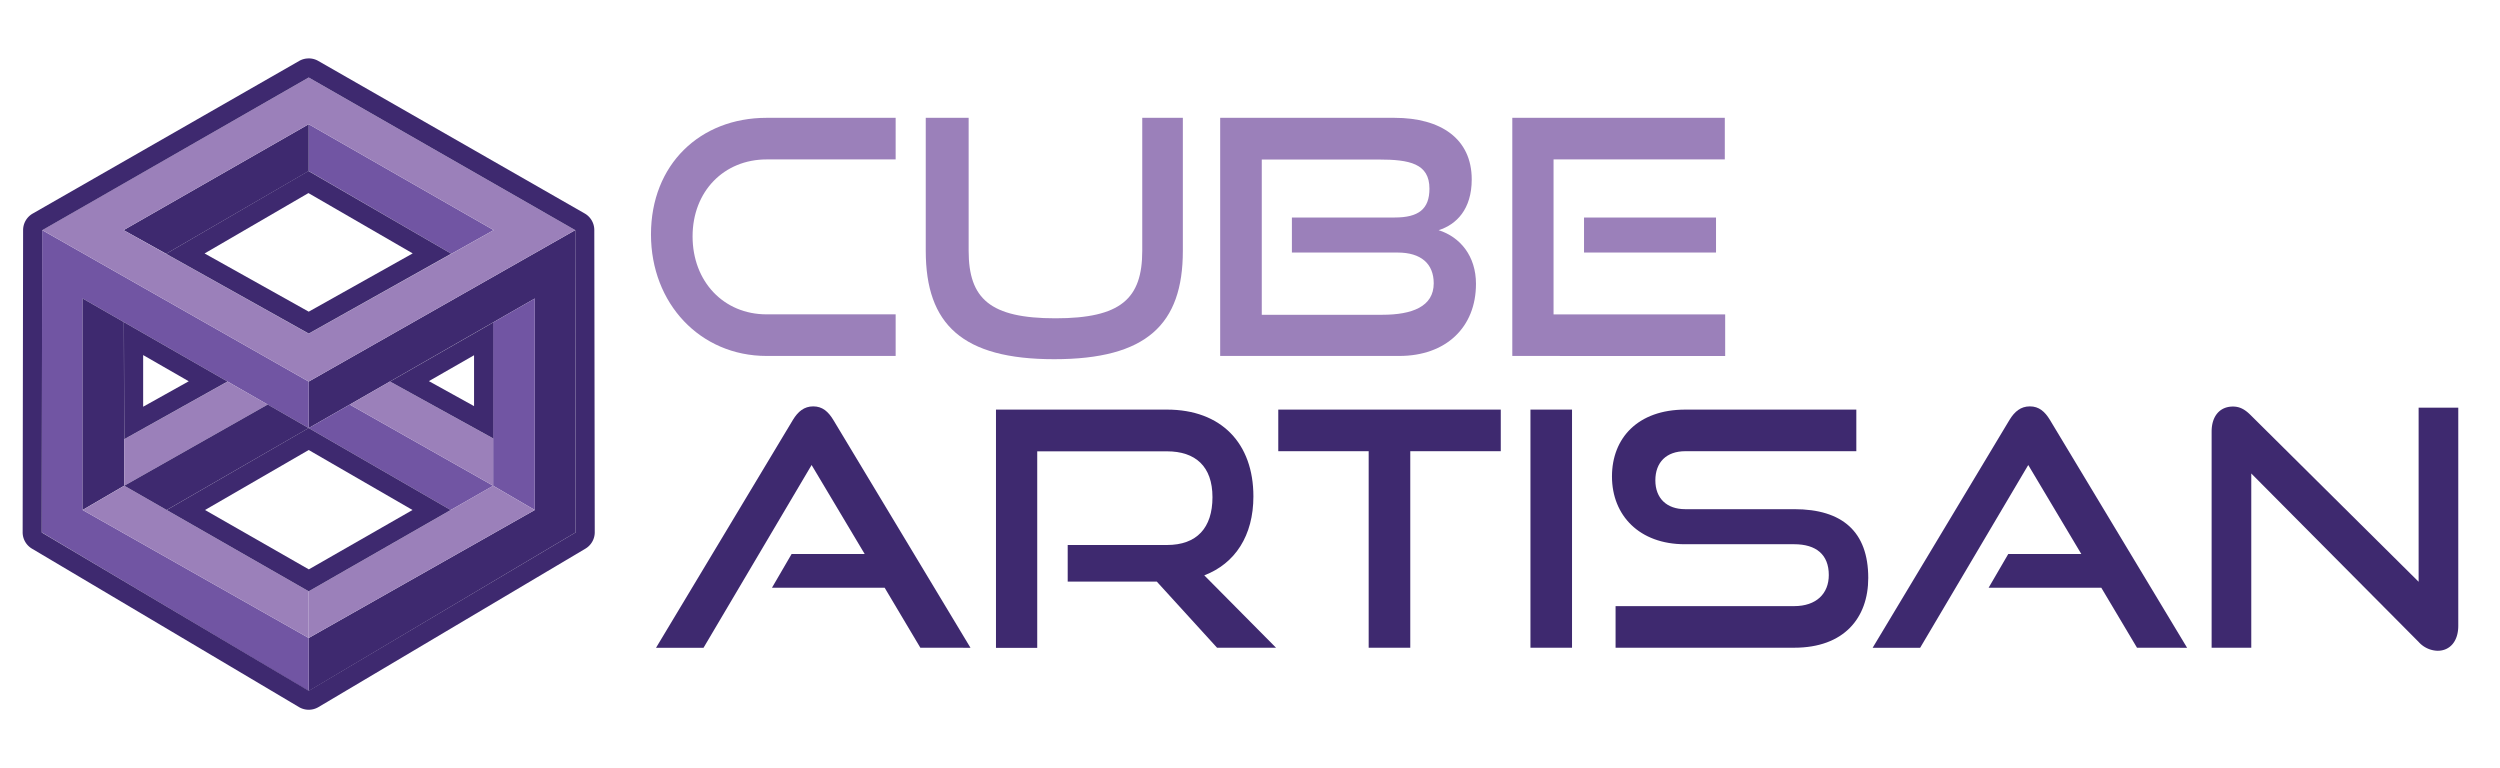 <svg id="Layer_1" data-name="Layer 1" xmlns="http://www.w3.org/2000/svg" viewBox="0 0 1000 307.4"><defs><style>.cls-1{fill:#3e296f;}.cls-2{fill:#2b388f;}.cls-3{fill:#fff;}.cls-4{fill:#7155a3;}.cls-5{fill:#262261;}.cls-6{fill:#9b80ba;}</style></defs><polygon class="cls-1" points="123.48 276.42 123.48 255.19 213.91 204 213.92 119.4 123.48 171.23 123.47 152.63 230.09 92.05 230.27 212.95 123.48 276.42"/><line class="cls-2" x1="123.48" y1="171.23" x2="123.48" y2="152.63"/><line class="cls-2" x1="123.48" y1="276.42" x2="123.48" y2="255.19"/><line class="cls-3" x1="107.08" y1="161.81" x2="123.48" y2="171.23"/><polygon class="cls-4" points="197.25 194.29 197.24 128.96 213.92 119.4 213.91 204 197.25 194.29"/><polygon class="cls-4" points="123.48 68.42 180.57 101.51 197.47 92.05 123.48 49.69 123.48 68.42"/><polygon class="cls-4" points="180.27 204.01 123.48 171.23 139.89 161.83 197.28 194.3 180.27 204.01"/><polygon class="cls-4" points="123.48 276.42 123.48 255.19 33.05 204 33.05 119.39 123.48 171.23 123.48 152.63 16.87 92.05 16.69 212.95 123.48 276.42"/><line class="cls-2" x1="123.48" y1="171.23" x2="123.48" y2="152.63"/><polygon class="cls-1" points="49.7 194.26 49.54 128.84 33.04 119.38 33.04 203.98 49.7 194.26"/><polygon class="cls-1" points="123.48 68.42 66.47 101.51 49.43 92.05 123.48 49.69 123.48 68.42"/><line class="cls-5" x1="123.48" y1="68.42" x2="123.48" y2="49.69"/><polyline class="cls-6" points="123.48 236.52 197.25 194.29 213.91 204 123.48 255.19"/><polyline class="cls-6" points="197.28 175.38 155.98 152.6 139.89 161.83 197.28 194.3"/><polyline class="cls-6" points="123.48 236.52 49.71 194.29 33.05 204 123.48 255.19"/><path class="cls-6" d="M123.48,31h0L16.88,92.05l106.6,60.58h0L230.09,92.05Zm0,102.48L49.43,92.05l74.05-42.36h0l74,42.36Z"/><polyline class="cls-6" points="49.67 175.7 91.03 152.63 107.09 161.81 49.71 194.29"/><polygon class="cls-1" points="66.67 204 123.48 171.23 107.09 161.81 49.71 194.29 66.67 204"/><path class="cls-1" d="M123.37,77.23l41.71,24.13-41.59,23.31L81.83,101.38l41.54-24.15m0-8.83L66.42,101.51l57.07,31.91,57-31.95L123.36,68.4Z"/><path class="cls-1" d="M123.48,180,165,204l-41.47,23.75L82,204,123.48,180m0-8.81L66.67,204l56.81,32.52L180.27,204l-56.79-32.78Z"/><path class="cls-1" d="M123.48,31,230.09,92.05l.18,120.9L123.49,276.3,16.69,213l.18-120.9L123.48,31m0-7.63a7.59,7.59,0,0,0-3.8,1L13.08,85.43A7.63,7.63,0,0,0,9.24,92l-.18,120.9a7.6,7.6,0,0,0,3.74,6.57l106.79,63.36a7.64,7.64,0,0,0,7.8,0l106.77-63.36a7.63,7.63,0,0,0,3.74-6.58L237.72,92a7.63,7.63,0,0,0-3.84-6.61L127.28,24.36a7.59,7.59,0,0,0-3.8-1Z"/><path class="cls-1" d="M189.62,142.13v20.32l-18.07-10,18.06-10.35M197.24,129,156,152.61l41.3,22.77,0-46.42Z"/><path class="cls-1" d="M57.21,142,75.5,152.51,57.26,162.69l0-20.66m-7.67-13.19.11,46.83L91,152.6,49.54,128.84Z"/><path class="cls-6" d="M306.64,142.38c-26.59,0-46.25-21-46.25-48.61,0-28,19.66-46.64,46.25-46.64h51.62V63.77H306.64c-17,0-29.61,12.71-29.61,30.79s12.45,31.18,29.61,31.18h51.62v16.64Z"/><path class="cls-6" d="M456.9,47.13h16.24v53.19c0,29.48-14.54,43.36-51.48,43.36-36.69,0-51.36-13.88-51.36-43.36V47.13h17.16v53.19c0,19.13,8.52,27,34.72,27s34.72-7.86,34.72-27Z"/><path class="cls-6" d="M488.07,142.38V47.13h69.7c18.6,0,30.92,8.39,30.92,24.63,0,12-6.16,18.08-13.24,20.31,8.65,2.75,14.94,10.35,14.94,21.48,0,17.43-12.06,28.83-30.66,28.83ZM516.76,101V87H557.9c9.43,0,13.88-3.28,13.88-11.53,0-10.09-8-11.66-20.3-11.66H504.71v62.1h48.21c11.92,0,20.57-3.27,20.57-12.58,0-7.86-5.11-12.31-14.41-12.31Z"/><path class="cls-6" d="M604.92,142.38V47.13h85V63.77H621.42v62h68.65v16.64ZM633.61,101V87h52.8v14Z"/><path class="cls-1" d="M368.14,259.09l-14.28-24H308.79l7.86-13.5h29.22L324.64,186l-43.23,73.11h-19l54.77-91.18c2-3.28,4.45-5.38,8.12-5.38s6,2.1,8,5.38l54.89,91.18Z"/><path class="cls-1" d="M486.82,259.09l-24.11-26.46H427.08V218h39.7c11.92,0,18.21-6.81,18.21-19.13s-6.81-18.34-18.21-18.34H414.89v78.61h-16.5V163.84h68.39c21.75,0,34.58,13.5,34.58,34.72,0,15.72-7.33,26.86-19.65,31.58l28.7,28.95Z"/><path class="cls-1" d="M547.47,259.09V180.48H511.31V163.84h89v16.64H564.11v78.61Z"/><path class="cls-1" d="M612.18,259.09V163.84h16.63v95.25Z"/><path class="cls-1" d="M646.23,259.09V242.45h71.41c8.9,0,13.88-5,13.88-12.44,0-8.13-5-12.32-13.88-12.32H673.88c-18,0-29.09-11.4-29.09-27.12,0-15.33,10.35-26.73,29.35-26.73h68.39v16.64H674.14c-7.6,0-12,4.45-12,11.66s4.58,11.53,11.92,11.53h43.63c19.25,0,29.61,9,29.61,27.51,0,16-9.7,27.91-29.61,27.91Z"/><path class="cls-1" d="M854.8,259.09l-14.28-24H795.45l7.86-13.5h29.21L811.3,186l-43.24,73.11h-19l54.76-91.18c2-3.28,4.46-5.38,8.13-5.38s6,2.1,8,5.38l54.89,91.18Z"/><path class="cls-1" d="M900.51,189.39v69.7H884.65V172.62c0-6.16,3.28-10,8.52-10,2.49,0,4.58.92,7.07,3.41l67.21,66.68V163.06h15.86v87.25c0,6.29-3.41,10-8.26,10a10.57,10.57,0,0,1-7.6-3.54Z"/></svg>